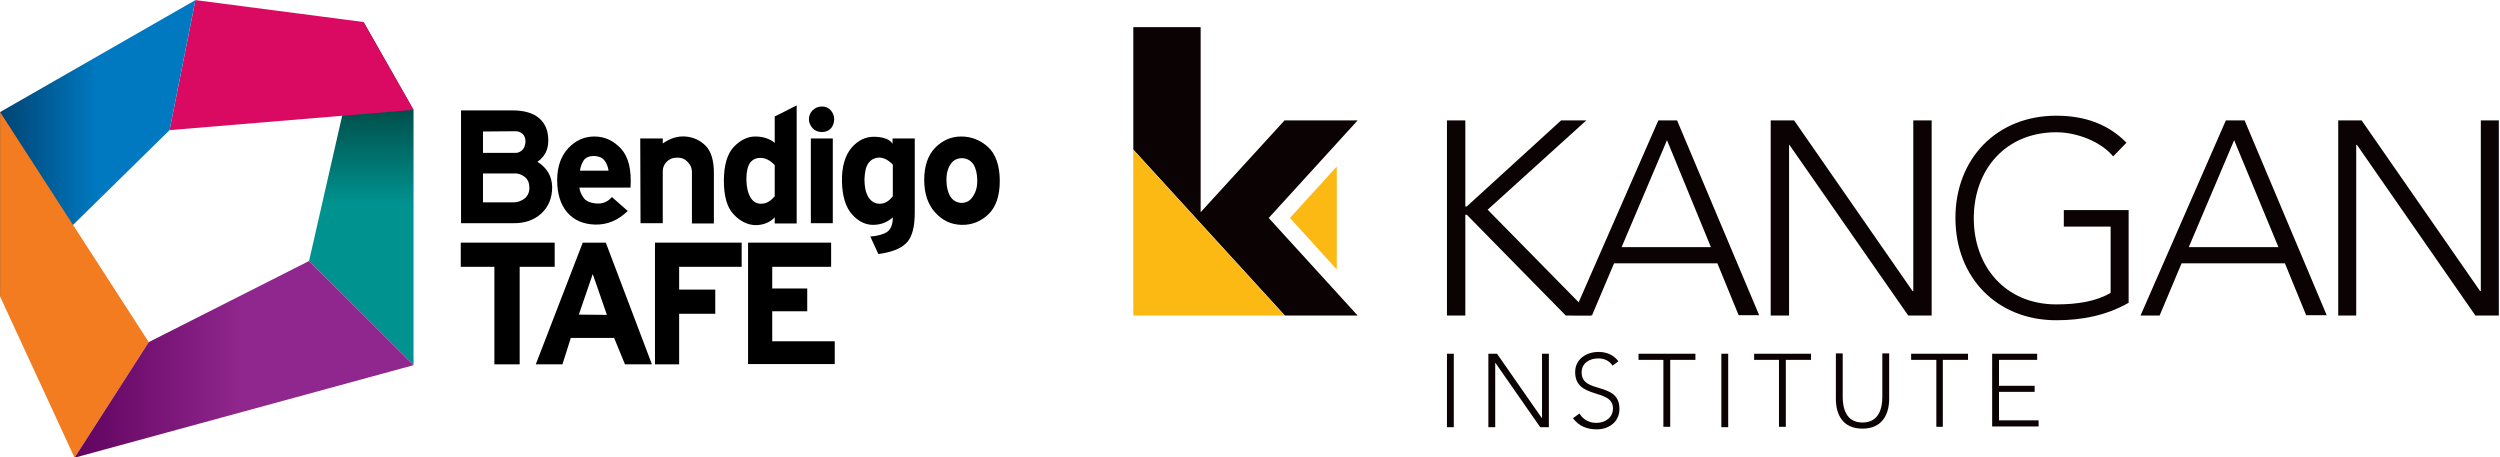 <?xml version="1.0" encoding="UTF-8" standalone="no"?>
<!-- Created with Inkscape (http://www.inkscape.org/) -->

<svg
   xmlns:dc="http://purl.org/dc/elements/1.1/"
   xmlns:cc="http://creativecommons.org/ns#"
   xmlns:rdf="http://www.w3.org/1999/02/22-rdf-syntax-ns#"
   xmlns:svg="http://www.w3.org/2000/svg"
   xmlns="http://www.w3.org/2000/svg"
   xmlns:sodipodi="http://sodipodi.sourceforge.net/DTD/sodipodi-0.dtd"
   xmlns:inkscape="http://www.inkscape.org/namespaces/inkscape"
   width="273.534mm"
   height="50.002mm"
   viewBox="0 0 273.534 50.002"
   version="1.1"
   id="svg8"
   inkscape:version="0.92.2 (5c3e80d, 2017-08-06)"
   sodipodi:docname="bendigoKanganTogether.svg">
  <defs
     id="defs2" />
  <sodipodi:namedview
     id="base"
     pagecolor="#ffffff"
     bordercolor="#666666"
     borderopacity="1.0"
     inkscape:pageopacity="0.0"
     inkscape:pageshadow="2"
     inkscape:zoom="0.9899495"
     inkscape:cx="538.85422"
     inkscape:cy="56.897091"
     inkscape:document-units="mm"
     inkscape:current-layer="layer1"
     showgrid="false"
     fit-margin-top="0"
     fit-margin-left="0"
     fit-margin-right="0"
     fit-margin-bottom="0"
     inkscape:window-width="1920"
     inkscape:window-height="1017"
     inkscape:window-x="1912"
     inkscape:window-y="-8"
     inkscape:window-maximized="1" />
  <g
     inkscape:label="Layer 1"
     inkscape:groupmode="layer"
     id="layer1"
     transform="translate(498.099,-111.931)">
    <g
       id="g940">
      <g
         transform="matrix(0.304,0,0,0.304,-506.114,105.556)"
         id="g1050">
        <g
           id="g975">
          <path
             inkscape:connector-curvature="0"
             d="m 192.3,60.7 h 18.5 c 4.3,0 7.6,1 9.7,2.9 2.2,1.9 3.2,4.6 3.2,7.9 0,3.4 -1.3,5.9 -3.9,7.7 3.5,2.2 5.2,5.2 5.3,9.1 0,3.9 -1.3,7.1 -3.9,9.5 -2.6,2.4 -6.1,3.6 -10.3,3.5 h -18.6 z m 7.9,7.6 V 76 h 11.7 c 1,0 1.8,-0.4 2.5,-1.1 0.7,-0.7 1,-1.7 1.1,-2.9 0,-1.2 -0.3,-2.1 -1,-2.8 -0.7,-0.6 -1.5,-1 -2.6,-1 z m 0,15 v 10.5 h 11 c 1.5,0 2.8,-0.5 4,-1.4 1.1,-0.9 1.7,-2.2 1.7,-3.8 0,-1.7 -0.5,-3 -1.6,-3.9 -1.1,-0.9 -2.4,-1.4 -4,-1.3 h -11.1 z"
             id="path961" />
          <path
             inkscape:connector-curvature="0"
             d="m 252.3,96.9 c -3.5,3.4 -7.4,5 -11.7,4.9 -4.3,-0.1 -7.7,-1.6 -10.1,-4.4 -2.4,-2.8 -3.6,-6.7 -3.6,-11.6 0,-4.9 1.4,-8.7 4,-11.5 2.6,-2.8 5.8,-4.2 9.4,-4.2 3.7,0 6.9,1.5 9.6,4.4 2.7,3 3.8,7.6 3.4,14 h -18.4 c 0.1,1 0.5,2.2 1.4,3.5 0.8,1.3 2.4,2 4.7,2.2 2.3,0.2 4.1,-0.6 5.6,-2.3 z M 235.1,82.4 h 10.3 c -0.2,-1.4 -0.7,-2.7 -1.5,-3.7 -0.8,-1 -2,-1.5 -3.7,-1.6 -1.7,0 -2.9,0.5 -3.7,1.5 -0.7,1.1 -1.2,2.3 -1.4,3.8 z"
             id="path963" />
          <path
             inkscape:connector-curvature="0"
             d="m 264.9,70.8 v 1.8 c 2.6,-1.8 5.3,-2.7 8.1,-2.5 2.8,0.2 5.3,1.3 7.3,3.3 2,2 3,5.3 3,9.7 v 18.3 h -7.9 V 82.8 c 0,-1.3 -0.5,-2.5 -1.5,-3.5 -1,-1.1 -2.2,-1.6 -3.8,-1.6 -1.6,0 -2.8,0.5 -3.8,1.5 -1,1 -1.4,2.2 -1.4,3.5 v 18.6 h -8 l -0.1,-30.5 z"
             id="path965" />
          <path
             inkscape:connector-curvature="0"
             d="m 305.2,101.4 v -2.2 c -1.8,1.9 -4.2,2.8 -7,2.8 -2.8,-0.1 -5.5,-1.4 -7.8,-3.9 -2.4,-2.5 -3.5,-6.6 -3.5,-12.1 0,-5.5 1.2,-9.6 3.5,-12.1 2.4,-2.5 5,-3.8 7.8,-3.8 2.8,0 5.2,0.8 7,2.3 v -9.5 l 7.9,-4 v 42.5 z m 0,-9.8 V 80.4 c -1.7,-1.8 -3.4,-2.6 -5.1,-2.6 -1.7,0 -2.9,0.6 -3.8,1.8 -0.8,1.2 -1.3,3.1 -1.3,5.8 0,2.7 0.5,4.9 1.4,6.5 0.9,1.6 2.2,2.4 3.9,2.4 1.8,0 3.4,-0.9 4.9,-2.7 z"
             id="path967" />
          <path
             inkscape:connector-curvature="0"
             d="m 322.2,59.3 c 1.4,0 2.4,0.5 3.2,1.4 0.8,1 1.2,2 1.2,3.2 0,1.2 -0.4,2.3 -1.1,3.2 -0.8,0.9 -1.9,1.4 -3.3,1.4 -1.4,0 -2.6,-0.5 -3.4,-1.4 -0.8,-1 -1.3,-2 -1.3,-3.2 0,-1.2 0.4,-2.2 1.3,-3.2 0.9,-0.9 2,-1.4 3.4,-1.4 z m -4,11.5 h 7.9 v 30.5 h -7.9 z"
             id="path969" />
          <path
             inkscape:connector-curvature="0"
             d="m 347.7,70.8 h 7.9 v 26.6 c 0,5.4 -1,9.1 -3.1,11.1 -2,2 -5.4,3.3 -10,3.9 l -2.9,-6.3 c 2.7,-0.2 4.8,-0.8 6.1,-1.7 1.3,-0.9 2,-2.7 2,-5.2 -2,1.8 -4.4,2.7 -7.1,2.7 -2.7,0 -5.3,-1.2 -7.6,-3.8 -2.3,-2.6 -3.5,-6.6 -3.6,-11.8 -0.1,-5.3 1.1,-9.3 3.4,-12.1 2.4,-2.8 5.2,-4.1 8.4,-4 3.2,0.1 5.4,0.9 6.4,2.5 v -1.9 z m 0,20.8 V 80.2 c -1.8,-1.8 -3.5,-2.6 -5.1,-2.5 -1.6,0.1 -2.8,0.8 -3.7,2 -0.9,1.3 -1.3,3.2 -1.4,5.8 0,2.6 0.4,4.7 1.4,6.4 1,1.6 2.4,2.4 4.1,2.4 1.8,0 3.3,-0.9 4.7,-2.7 z"
             id="path971" />
          <path
             inkscape:connector-curvature="0"
             d="m 386.2,86.1 c 0,5.4 -1.4,9.4 -4.1,12 -2.7,2.6 -6,3.9 -9.7,3.8 -3.8,-0.1 -6.9,-1.6 -9.5,-4.5 -2.6,-2.9 -3.9,-6.8 -3.9,-11.7 0,-4.9 1.3,-8.8 3.9,-11.5 2.6,-2.7 5.8,-4.1 9.4,-4.1 3.6,0 6.8,1.2 9.7,3.8 2.7,2.5 4.2,6.6 4.2,12.2 z m -8.1,0 c 0,-2.6 -0.5,-4.5 -1.4,-6 -1,-1.4 -2.3,-2.1 -4,-2.2 -1.7,0 -3.1,0.6 -4.1,2 -1,1.4 -1.6,3.3 -1.6,5.8 0,2.5 0.5,4.5 1.4,6 1,1.5 2.3,2.2 4,2.3 1.7,0 3.1,-0.7 4.1,-2.3 1.1,-1.6 1.6,-3.4 1.6,-5.6 z"
             id="path973" />
        </g>
        <g
           id="g985">
          <path
             inkscape:connector-curvature="0"
             d="M 192.2,108.3 H 226 v 8.7 h -12.6 v 35.1 h -9.1 V 117 h -12.1 z"
             id="path977" />
          <path
             inkscape:connector-curvature="0"
             d="m 236.1,108.3 h 8.3 l 16.6,43.8 h -9.7 l -3.9,-9.5 h -15.6 l -3,9.5 h -9.6 z m -1.4,25.9 10.1,0.1 -5.1,-14.7 z"
             id="path979" />
          <path
             inkscape:connector-curvature="0"
             d="m 262.1,108.3 h 31.2 v 8.7 h -22.5 v 8.2 h 13 v 8.7 h -13 v 18.2 h -8.7 z"
             id="path981" />
          <path
             inkscape:connector-curvature="0"
             d="m 295.6,108.3 h 29.9 v 8.7 h -21.2 v 7.8 h 12.6 v 8.2 h -12.6 v 10.8 h 22.5 v 8.2 h -31.2 z"
             id="path983" />
        </g>
        <g
           id="g1012">
          <linearGradient
             id="SVGID_1_"
             gradientUnits="userSpaceOnUse"
             x1="125.264"
             y1="42.615"
             x2="140.974"
             y2="165.117"
             gradientTransform="matrix(0.992,0.127,-0.127,0.992,37.569,-29.297)">
            <stop
               offset="0"
               style="stop-color:#00110C"
               id="stop987" />
            <stop
               offset="0.531"
               style="stop-color:#00928F"
               id="stop989" />
          </linearGradient>
          <polygon
             style="fill:url(#SVGID_1_)"
             class="st0"
             points="137.6,114.9 175.2,152.4 175.2,60.5 157.2,28.9 "
             id="polygon992" />
          <polygon
             style="fill:#da0962"
             class="st1"
             points="87.4,67.8 175.2,60.5 157.2,28.9 96.7,21 "
             id="polygon994" />
          <linearGradient
             id="SVGID_2_"
             gradientUnits="userSpaceOnUse"
             x1="2.14"
             y1="104.216"
             x2="71.84"
             y2="95.277"
             gradientTransform="matrix(0.992,0.127,-0.127,0.992,37.569,-29.297)">
            <stop
               offset="0"
               style="stop-color:#004473"
               id="stop996" />
            <stop
               offset="0.498"
               style="stop-color:#0079C0"
               id="stop998" />
          </linearGradient>
          <polygon
             style="fill:url(#SVGID_2_)"
             class="st2"
             points="26.4,127.7 87.4,67.8 96.7,21 26.4,61.3 "
             id="polygon1001" />
          <polygon
             style="fill:#f37b20"
             class="st3"
             points="26.4,127.7 26.4,61.3 79.9,144.1 53.2,185.7 "
             id="polygon1003" />
          <linearGradient
             id="SVGID_3_"
             gradientUnits="userSpaceOnUse"
             x1="53.185"
             y1="150.306"
             x2="175.154"
             y2="150.306">
            <stop
               offset="0"
               style="stop-color:#61035F"
               id="stop1005" />
            <stop
               offset="0.498"
               style="stop-color:#90278E"
               id="stop1007" />
          </linearGradient>
          <polygon
             style="fill:url(#SVGID_3_)"
             class="st4"
             points="53.2,185.7 79.9,144.1 137.6,114.9 175.2,152.4 "
             id="polygon1010" />
        </g>
      </g>
      <g
         transform="matrix(0.394,0,0,0.394,-381.191,108.003)"
         id="g1113">
        <polygon
           style="fill:#0b0204"
           id="polygon1089"
           points="60.1,97.6 80.3,97.6 55.6,70.5 80.3,43.4 60,43.4 36.7,68.9 36.7,17.5 18,17.5 18,51.5 "
           class="st0" />
        <polygon
           style="fill:#fcb813"
           id="polygon1091"
           points="18,51.6 18,97.6 60,97.6 "
           class="st1" />
        <polygon
           style="fill:#fcb813"
           id="polygon1093"
           points="61.5,70.5 74.5,56.2 74.5,84.8 "
           class="st1" />
        <polygon
           style="fill:#0b0204"
           id="polygon1095"
           points="110.6,69.6 110.2,69.6 110.2,97.6 105.1,97.6 105.1,43.4 110.2,43.4 110.2,67.3 110.6,67.3 136.8,43.4 143.8,43.4 116.4,68.2 145.3,97.6 138.1,97.6 "
           class="st0" />
        <path
           style="fill:#0b0204"
           inkscape:connector-curvature="0"
           id="path1097"
           d="m 166.2,48.9 -12.6,29.7 h 24.8 z m -2.4,-5.5 h 5.2 l 22.8,54.1 h -5.7 l -5.9,-14.4 h -28.7 l -6.1,14.4 h -5.3 z"
           class="st0" />
        <polygon
           style="fill:#0b0204"
           id="polygon1099"
           points="234.4,90.8 234.6,90.8 234.6,43.4 239.7,43.4 239.7,97.6 233.2,97.6 200.2,50.2 200.1,50.2 200.1,97.6 195,97.6 195,43.4 201.5,43.4 "
           class="st0" />
        <g
           id="g1103">
          <path
             style="fill:#0b0204"
             inkscape:connector-curvature="0"
             id="path1101"
             d="m 294.5,94 c -6.3,3.6 -13.1,4.9 -20.2,4.9 -16.5,0 -28,-11.9 -28,-28.4 0,-16.5 11.5,-28.4 28,-28.4 8,0 14.5,2.4 19.5,7.5 l -3.7,3.8 c -3.3,-4 -9.9,-6.7 -15.8,-6.7 -14.1,0 -22.9,10.4 -22.9,23.9 0,13.4 8.8,23.9 22.9,23.9 5.8,0 11,-0.8 15.1,-3.2 V 72.9 h -13 v -4.6 h 18 V 94 Z"
             class="st0" />
        </g>
        <path
           style="fill:#0b0204"
           inkscape:connector-curvature="0"
           id="path1105"
           d="M 323.7,48.9 311.1,78.6 H 336 Z m -2.3,-5.5 h 5.2 l 22.8,54.1 h -5.7 L 337.8,83.1 H 309.1 L 303,97.6 h -5.3 z"
           class="st0" />
        <polygon
           style="fill:#0b0204"
           id="polygon1107"
           points="392,90.8 359.1,43.4 352.6,43.4 352.6,97.6 357.6,97.6 357.6,50.2 357.8,50.2 390.7,97.6 397.2,97.6 397.2,43.4 392.2,43.4 392.2,90.8 "
           class="st0" />
        <g
           id="g1111">
          <path
             style="fill:#0b0204"
             inkscape:connector-curvature="0"
             id="path1109"
             d="M 256.5,108.2 H 269 v 1.7 h -10.6 v 7.2 h 9.9 v 1.7 h -9.9 v 7.9 h 11 v 1.7 h -12.9 z m -15.5,1.7 h -7 v -1.7 h 15.8 v 1.7 h -7 v 18.6 H 241 Z m -13.1,10.8 c 0,4.3 -1.9,8.3 -7.4,8.3 -5.6,0 -7.4,-4 -7.4,-8.3 v -12.6 h 1.9 v 12.1 c 0,2.9 0.8,7.1 5.5,7.1 4.7,0 5.5,-4.2 5.5,-7.1 v -12.1 h 1.9 z m -30.5,-10.8 h -7 v -1.7 h 15.8 v 1.7 h -7 v 18.6 h -1.9 v -18.6 z m -16.1,-1.7 h 1.9 v 20.4 h -1.9 z m -16,1.7 h -7 v -1.7 h 15.8 v 1.7 h -7 v 18.6 h -1.9 v -18.6 z m -23.4,14.9 c 1,1.7 2.7,2.6 4.7,2.6 2.6,0 4.6,-1.6 4.6,-4 0,-5.7 -10.5,-2.4 -10.5,-10.1 0,-3.6 3.1,-5.6 6.5,-5.6 2.2,0 4.2,0.8 5.5,2.6 l -1.6,1.2 c -0.9,-1.3 -2.2,-2 -4,-2 -2.4,0 -4.6,1.3 -4.6,3.9 0,6.1 10.5,2.4 10.5,10.1 0,3.7 -3,5.7 -6.3,5.7 -2.7,0 -5,-0.9 -6.6,-3.1 z m -25.3,-16.6 h 2.4 l 12.4,17.8 h 0.1 v -17.8 h 1.9 v 20.4 H 131 l -12.4,-17.8 h -0.1 v 17.8 h -1.9 z m -11.5,0 h 1.9 v 20.4 h -1.9 z"
             class="st0" />
        </g>
      </g>
    </g>
  </g>
  <style
     id="style959"
     type="text/css">
	.st0{fill:url(#SVGID_1_);}
	.st1{fill:#DA0962;}
	.st2{fill:url(#SVGID_2_);}
	.st3{fill:#F37B20;}
	.st4{fill:url(#SVGID_3_);}
</style>
</svg>
